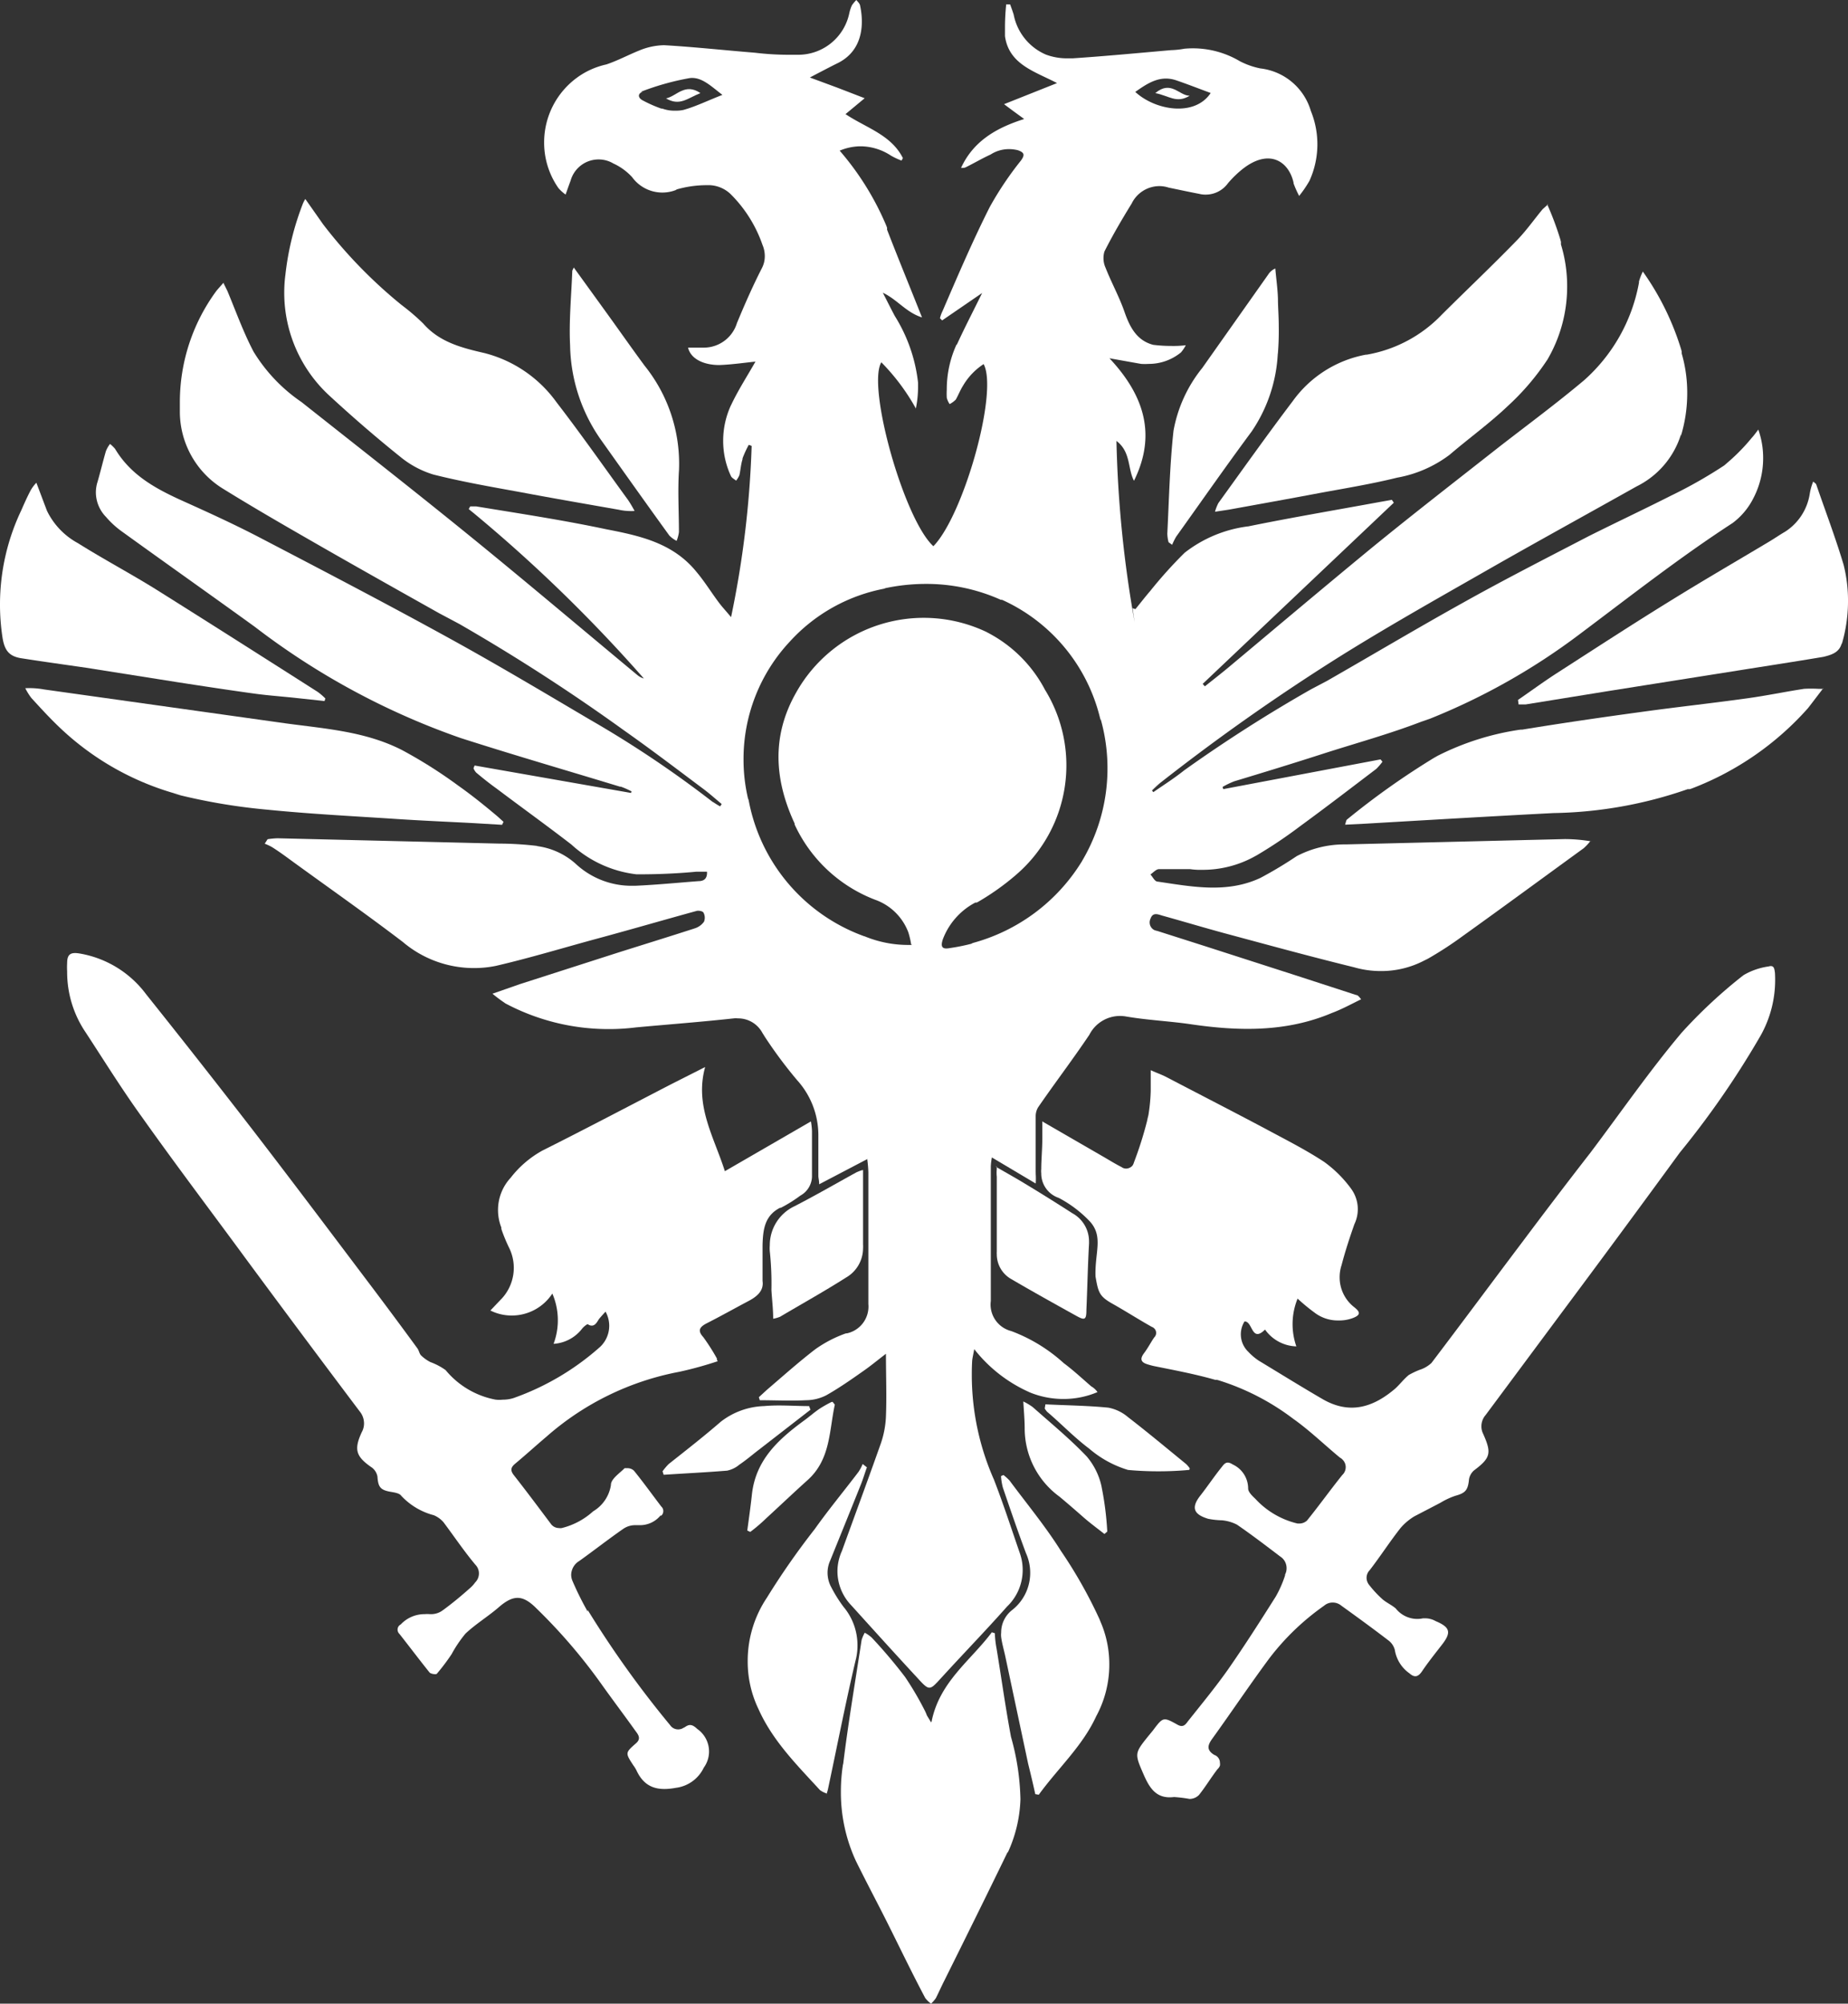 <svg xmlns="http://www.w3.org/2000/svg" viewBox="0 0 271.027 293.743">
  <rect x="0" y="0" width="271.027" height="293.743" fill="#333333" stroke="none"/>
  <title>tooltip_crucible</title>
  <g id="Layer_2" data-name="Layer 2">
    <g id="Layer_1-2" data-name="Layer 1">
      <g>
        <path d="M32.766,41.475l.578,1.166c1.248,2.992,2.331,6.03,3.836,8.903a24.154,24.154,0,0,0,6.929,7.324l.083.055c8.279,6.553,16.576,13.042,24.753,19.687S85.301,92.175,93.478,98.967a2.581,2.581,0,0,0,.927.496h.018A220.206,220.206,0,0,0,69.468,75.223l-.367-.294-.358-.303.22-.385h.881c6.37,1.046,12.757,2.01,19.109,3.359,4.901.945,9.747,2.01,13.161,6.204,1.248,1.468,2.267,3.157,3.414,4.662.441.578.964,1.129,1.689,2.01a144.156,144.156,0,0,0,3.01-24.836l.009-.266-.422-.165a16.017,16.017,0,0,0-.881,1.9l-.037.11v.119c-.239.743-.285,1.569-.459,2.331a3.703,3.703,0,0,1-.486.808l.009-.009c-.257-.22-.642-.404-.762-.679a12.171,12.171,0,0,1-1.138-5.176,12.387,12.387,0,0,1,1.166-5.25l-.028.073c1.065-2.267,2.432-4.36,3.598-6.425-1.606.165-3.46.441-5.305.505-2.368,0-4.204-.945-4.58-2.551h2.304a5.086,5.086,0,0,0,4.846-3.543l.009-.037c1.129-2.717,2.313-5.424,3.653-8.04a3.787,3.787,0,0,0,.441-1.781v-.028h0a4.131,4.131,0,0,0-.33-1.615l.009.028a19.426,19.426,0,0,0-4.754-7.554h0a4.749,4.749,0,0,0-2.983-1.248h-.404a16.039,16.039,0,0,0-4.681.688l.11-.028h.119a5.482,5.482,0,0,1-6.516-1.799l-.009-.018a8.631,8.631,0,0,0-2.68-1.982l-.055-.018a4.197,4.197,0,0,0-2.203-.615,4.262,4.262,0,0,0-4.103,3.111l-.009.028c-.22.578-.422,1.166-.725,2.01a5.979,5.979,0,0,1-1.037-.936L81.905,27.58A11.604,11.604,0,0,1,79.803,20.871,11.741,11.741,0,0,1,84.704,11.326l.037-.028a11.499,11.499,0,0,1,4.121-1.836l.073-.018c1.625-.541,3.157-1.368,4.745-2.01a10.017,10.017,0,0,1,3.708-.808h.009c4.442.257,8.857.743,13.299,1.101a41.783,41.783,0,0,0,5.094.303h1.276A7.651,7.651,0,0,0,124.564,1.909l.009-.046a5.716,5.716,0,0,1,.395-1.138l-.018.037A5.862,5.862,0,0,1,125.592,0h0c.202.257.486.505.541.78.624,2.891.358,6.59-3.157,8.416-1.303.642-2.588,1.322-4.204,2.166l4.02,1.487,4.02,1.551-2.808,2.331c2.992,2.01,6.691,3.01,8.416,6.452l-.202.358a9.898,9.898,0,0,1-1.597-.753l.046.028a8.162,8.162,0,0,0-4.543-1.368h0a8.063,8.063,0,0,0-3.029.661l.055-.018a41.269,41.269,0,0,1,6.847,11.023l.101.275v.285c1.625,4.204,3.359,8.416,5.121,12.858-2.331-.725-3.635-2.634-5.745-3.616.606,1.166,1.166,2.313,1.771,3.433a23.237,23.237,0,0,1,3.387,9.674l.009.11v.624h0a15.621,15.621,0,0,1-.358,3.295l.018-.101v-.101a30.997,30.997,0,0,0-5.048-6.737h0c-2.129,3.616,3.332,23.046,7.636,26.965,4.461-4.58,9.545-22.661,7.37-26.699a9.483,9.483,0,0,0-3.01,3.148l-.028.046c-.404.642-.679,1.368-1.046,2.01a3.846,3.846,0,0,1-.881.652l-.018.009a2.776,2.776,0,0,1-.413-.899l-.009-.018c-.009-.184-.018-.395-.018-.606s.009-.422.018-.633v.009a15.781,15.781,0,0,1,1.487-6.709l-.037.101v.101c1.129-2.487,2.395-4.901,3.735-7.636l-5.865,4.02-.321-.321a4.97,4.97,0,0,1,.413-1.111l-.018.028c2.166-5.02,4.378-10.206,6.911-15.226a48.411,48.411,0,0,1,4.635-6.884l-.073.092c.606-.844.523-1.184-.422-1.524a5.331,5.331,0,0,0-1.303-.165h-.028a4.93,4.93,0,0,0-2.698.798l.018-.009c-1.23.56-2.395,1.248-3.598,1.845a1.03,1.03,0,0,1-.486.119h-.257c1.771-3.855,5.066-5.846,9.261-7.168l-1.551-1.129-1.404-1.046,7.774-3.093c-3.313-1.725-7.049-2.735-7.636-6.874V3.8A32.684,32.684,0,0,1,147.601.358l-.018.147V.642h.56c.184.505.385,1.046.523,1.505a8.055,8.055,0,0,0,4.745,5.865l.055.018a8.83,8.83,0,0,0,3.02.523h.817c4.818-.321,9.628-.78,14.446-1.202a12.373,12.373,0,0,0,1.964-.211l-.073.009c.385-.037.826-.064,1.276-.064a13.503,13.503,0,0,1,6.984,1.927l-.064-.037a11.382,11.382,0,0,0,3.001,1.055l.073.009a8.759,8.759,0,0,1,7.315,6.149l.018.064a12.931,12.931,0,0,1-.239,10.344l.037-.083a16.791,16.791,0,0,1-1.533,2.239l.028-.028a14.448,14.448,0,0,1-.798-1.771l-.028-.092v-.101c-.725-3.157-3.598-5.002-7.434-2.01a15.336,15.336,0,0,0-2.212,2.148l-.018.028a4.02,4.02,0,0,1-3.212,1.606h-.064a3.7,3.7,0,0,1-.964-.128l.028.009c-1.487-.285-2.974-.606-4.442-.909a4.431,4.431,0,0,0-1.386-.22h0a4.541,4.541,0,0,0-4.002,2.487l-.009.028c-1.423,2.313-2.808,4.662-4.02,7.076a3.279,3.279,0,0,0-.138.973,3.359,3.359,0,0,0,.312,1.423l-.009-.018c.863,2.194,2.01,4.259,2.772,6.452s1.771,4.204,4.204,4.846a20.763,20.763,0,0,0,2.607.165h.018a15.494,15.494,0,0,0,2.166-.101h0a5.643,5.643,0,0,1-.725,1.074v-.009a7.452,7.452,0,0,1-4.708,1.67h-.018c-.165.009-.358.018-.551.018s-.385-.009-.578-.018h.028l-4.644-.826c5.103,5.443,6.929,11.234,3.598,17.961-.945-1.808-.441-4.222-2.57-5.846A171.122,171.122,0,0,0,166.407,91.23l-.156-1.037-.138-1.028.404.138c.725-.881,1.423-1.79,2.166-2.652a65.264,65.264,0,0,1,5.039-5.599l.009-.009a18.939,18.939,0,0,1,9.224-3.864l.101-.009c6.305-1.285,12.702-2.368,19.063-3.534l2.01-.358.285.422-28.03,26.561.321.358c1.129-.899,2.249-1.771,3.359-2.689,7.03-5.883,14.061-11.812,21.1-17.603,6.149-5.02,12.436-9.885,18.668-14.786,4.222-3.277,8.416-6.37,12.5-9.802a25.126,25.126,0,0,0,8.012-14.153l.028-.156v-.165a8.912,8.912,0,0,1,.587-1.496l-.018.046a39.607,39.607,0,0,1,5.626,11.445l.073.285v.285a20.63,20.63,0,0,1,.808,5.791V57.638h0a21.644,21.644,0,0,1-.945,6.342l.037-.156v-.165a12.68,12.68,0,0,1-6.452,7.618l-.073.037c-6.773,3.8-13.602,7.554-20.329,11.372-7.618,4.36-15.272,8.637-22.743,13.281A307.464,307.464,0,0,0,168.839,115.818l.633-.486.661-.505c-.422.358-.826.707-1.184,1.065h0l.202.239c1.505-1.046,3.038-2.01,4.543-3.212a215.196,215.196,0,0,1,18.604-11.876l2.285-1.202c6.672-3.818,13.281-7.755,19.971-11.473,6.03-3.378,12.299-6.571,18.485-9.784,4.02-2.01,8.04-3.901,12.051-5.929a68.24,68.24,0,0,0,8.288-4.754l-.248.156-.257.165a28.54,28.54,0,0,0,3.983-3.965l.037-.046c.303-.321.541-.661.982-1.23a12.415,12.415,0,0,1,.707,4.176,12.694,12.694,0,0,1-1.579,6.158l.037-.064a10.289,10.289,0,0,1-2.946,3.433l-.028.018c-7.755,5.039-15.024,10.747-22.422,16.291a95.164,95.164,0,0,1-21.899,12.363l-.652.229-.642.22c-4.745,1.826-9.646,3.157-14.483,4.718-4.295,1.386-8.637,2.717-12.959,4.02a12.24,12.24,0,0,0-1.771.863l.064-.037.101.321,23.064-4.36.285.34a9.113,9.113,0,0,1-.899,1.046h0c-3.699,2.808-7.416,5.663-11.188,8.416a67.04,67.04,0,0,1-6.351,4.259l-.321.174-.34.184a15.748,15.748,0,0,1-7.287,1.771h-.028a10.863,10.863,0,0,1-1.808-.101h-4.543c-.441,0-.844.505-1.267.78.34.358.642,1.046,1.046,1.046,5.066.743,10.188,1.771,15.125-.56a60.583,60.583,0,0,0,5.452-3.286l-.211.138a15.046,15.046,0,0,1,7.085-1.744h.202l32.068-.78a22.825,22.825,0,0,1,3.992.358l-.138-.018h-.138a7.213,7.213,0,0,1-.918.982l-.009.009c-5.911,4.295-11.794,8.618-17.741,12.877a54.098,54.098,0,0,1-5.057,3.295l-.266.138-.285.138a13.601,13.601,0,0,1-6.397,1.569h-.037a14.066,14.066,0,0,1-3.956-.569l.101.028c-6.406-1.569-12.757-3.313-19.109-5.02-3.038-.826-6.03-1.725-9.077-2.57-.624-.184-1.368-.523-1.707.422a1.341,1.341,0,0,0-.138.578h0a1.263,1.263,0,0,0,.679,1.12h.009a2.115,2.115,0,0,0,.385.119h.018l7.196,2.295,13.06,4.204,8.958,2.909c.184,0,.358.165.707.624-1.45.707-2.836,1.468-4.295,2.01-6.755,2.854-13.767,2.671-20.834,1.625-3.075-.441-6.186-.578-9.261-1.101a5.285,5.285,0,0,0-.964-.092,5.048,5.048,0,0,0-4.47,2.698l-.009.028c-2.451,3.653-5.066,7.076-7.535,10.665a2.543,2.543,0,0,0-.358,1.322h0v8.196c0,.028.009.055.009.092a.283.283,0,0,1-.009.092h0c.018.22.028.477.028.734s-.009.514-.028.771v-.037l-6.425-3.818a9.747,9.747,0,0,0-.156,1.267v19.769a4.529,4.529,0,0,0-.037.523,4.018,4.018,0,0,0,3.02,3.891l.028.009a23.832,23.832,0,0,1,7.71,4.718l-.018-.018c1.404,1.046,2.717,2.267,4.02,3.396a2.862,2.862,0,0,1,.918.835l.009.009a12.731,12.731,0,0,1-5.02,1.01,12.939,12.939,0,0,1-5.103-1.046l.083.028a21.179,21.179,0,0,1-8.003-6.241l-.037-.046c-.138.78-.257,1.23-.303,1.689-.037.606-.055,1.322-.055,2.038a37.956,37.956,0,0,0,3.304,15.529l-.101-.239c1.404,3.598,2.588,7.269,3.855,10.931a7.33,7.33,0,0,1,.404,2.423,7.404,7.404,0,0,1-2.295,5.369h0c-3.01,3.396-6.168,6.654-9.279,10.05l-.422.459c-1.643,1.808-1.689,1.872-3.396,0-3.295-3.552-6.526-7.131-9.765-10.711a7.215,7.215,0,0,1-2.01-4.938h0a7.226,7.226,0,0,1,.661-3.02l-.018.046c1.909-5.268,3.855-10.527,5.709-15.768a13.894,13.894,0,0,0,.762-3.992v-.028c.119-2.937,0-5.865,0-9.16-1.285.982-2.295,1.826-3.378,2.57-1.744,1.23-3.497,2.451-5.342,3.497a6.607,6.607,0,0,1-3.01.743h0c-2.249.119-4.525,0-6.773,0l-.138-.441,1.202-1.101c2.35-2.01,4.598-4.02,7.049-5.911a18.174,18.174,0,0,1,4.415-2.313l.128-.037h.119a4.022,4.022,0,0,0,3.166-3.928c0-.129-.009-.248-.018-.367V171.849a19.183,19.183,0,0,0-.193-2.111l.009.101v.101l-7.03,3.68c0-.56-.119-.909-.119-1.248v-5.993a12.021,12.021,0,0,0-3.139-8.049l.009.009a65.743,65.743,0,0,1-4.745-6.379l-.156-.257-.165-.257a4.029,4.029,0,0,0-3.561-2.148h-.037c-.092-.009-.202-.018-.312-.018s-.22.009-.321.018h.009c-4.782.523-9.545.881-14.327,1.322a31.394,31.394,0,0,1-3.974.248,32.222,32.222,0,0,1-15.364-3.864l.174.083a20.856,20.856,0,0,1-1.918-1.432l.028.028,4.02-1.404,14.263-4.58c3.8-1.202,7.59-2.368,11.39-3.598a2.643,2.643,0,0,0,1.34-.955l.009-.009a1.514,1.514,0,0,0,.119-.578v-.018h0a1.557,1.557,0,0,0-.202-.771v.009c-.119-.22-.762-.321-1.046-.22-4.818,1.322-9.6,2.717-14.428,4.02s-9.921,2.854-14.951,4.02a15.844,15.844,0,0,1-3.203.321,16.099,16.099,0,0,1-10.426-3.8l.028.018c-5.268-4.02-10.711-7.838-16.071-11.73-1.046-.762-2.01-1.487-3.157-2.212a8.236,8.236,0,0,0-1.028-.486l-.055-.018.422-.661a12.443,12.443,0,0,1,1.432-.138h.037l32.426.78a49.276,49.276,0,0,1,5.984.385l-.239-.028h-.22a10.543,10.543,0,0,1,5.736,2.579l-.009-.009a11.992,11.992,0,0,0,8.242,3.258h.496c3.157-.138,6.204-.441,9.307-.679.725,0,1.322-.303,1.248-1.386h-1.551c-2.469.239-5.342.385-8.26.385h-.523a17.052,17.052,0,0,1-9.573-4.387l.009.009c-3.616-2.79-7.37-5.488-10.986-8.214-1.065-.762-2.01-1.524-2.974-2.331a2.166,2.166,0,0,1-.376-.606l-.009-.018.165-.404,22.927,4.02.101-.22a12.763,12.763,0,0,0-1.496-.67l-.092-.028h-.119c-7.774-2.368-15.612-4.644-23.367-7.131A107.846,107.846,0,0,1,37.272,91.817l.248.184C30.994,87.283,24.441,82.657,17.906,77.94a13.138,13.138,0,0,1-2.377-2.175l-.018-.018a5.182,5.182,0,0,1-1.45-3.534h0a5.185,5.185,0,0,1,.229-1.524l-.009.037c.441-1.505.808-3.056,1.248-4.58a4.371,4.371,0,0,1,.615-1.074l-.009.009a4.941,4.941,0,0,1,.734.716l.009.009c2.331,3.901,6.03,5.883,10.05,7.691s7.82,3.552,11.573,5.525C47.707,83.823,56.904,88.623,65.99,93.625c6.911,3.8,13.684,7.838,20.495,11.858a158.762,158.762,0,0,1,18.595,12.519l-.349-.266-.239-.22a10.604,10.604,0,0,0,1.065.67l.064.028.22-.34c-.899-.743-1.79-1.551-2.735-2.249-3.836-2.873-7.636-5.764-11.573-8.536A281.173,281.173,0,0,0,67.385,91.487L65.972,90.734l-1.524-.808c-5.727-3.212-11.491-6.452-17.218-9.729-4.864-2.79-9.747-5.589-14.547-8.563a13.273,13.273,0,0,1-6.305-11.142v-1.496a27.511,27.511,0,0,1,5.342-16.328l-.055.073c.34-.441.725-.826,1.202-1.404Zm100.867,97.003a12.021,12.021,0,0,0-.45-1.9l.028.092a8.098,8.098,0,0,0-4.763-4.727l-.055-.018a21.458,21.458,0,0,1-11.803-10.94l-.055-.129v-.138c-2.974-6.406-3.378-12.794.184-19.109a21.46,21.46,0,0,1,28.076-8.903l-.129-.055a19.799,19.799,0,0,1,8.508,8.315l.055.11a21.134,21.134,0,0,1-4.249,27.204l-.028.028a36.95,36.95,0,0,1-5.525,3.919l-.184.092h-.202a10.124,10.124,0,0,0-4.782,5.433l-.018.073c-.321,1.046,0,1.368,1.065,1.166a29.145,29.145,0,0,0,3.534-.734l-.202.046h-.184a27.08,27.08,0,0,0,16.208-12.014l.064-.119a26.587,26.587,0,0,0,2.643-20.944l.046.184v.202A25.683,25.683,0,0,0,147.105,87.999l-.156-.064h-.165a26.674,26.674,0,0,0-10.986-2.331h-.073a28.924,28.924,0,0,0-6.223.698l.193-.037h.184a25.075,25.075,0,0,0-14.042,7.792l-.018.018a25.171,25.171,0,0,0-6.773,17.218v.046h0v.018a24.831,24.831,0,0,0,.743,6.058l-.037-.174v-.184a26.33,26.33,0,0,0,16.915,20.173l.184.055a16.731,16.731,0,0,0,6.397,1.248h.541ZM105.942,13.905c-1.67-1.267-3.056-2.689-4.818-2.451a38.234,38.234,0,0,0-7.388,2.102l.257-.092h.257c-.743.239-.707.881,0,1.248A19.165,19.165,0,0,0,96.865,15.878l.138.046h.138a5.142,5.142,0,0,0,1.762.303h.239a5.467,5.467,0,0,0,1.101-.11l-.037.009c1.872-.523,3.598-1.386,5.782-2.23Zm71.607-.275c-1.744-.642-3.378-1.285-5.02-1.845-2.395-.826-4.222.422-6.03,1.689,2.937,2.717,8.682,3.68,11.032.202Z" style="fill: #fff"/>
        <path d="M105.263,199.558a54.841,54.841,0,0,1-5.626,1.551,40.944,40.944,0,0,0-19.457,9.481l.046-.037c-1.569,1.322-3.093,2.717-4.662,4.02-.606.505-.78.945-.22,1.67,1.845,2.35,3.635,4.745,5.424,7.131a1.466,1.466,0,0,0,1.202.642h0a1.506,1.506,0,0,0,.211.018,1.78,1.78,0,0,0,.22-.018h-.009a10.613,10.613,0,0,0,4.607-2.46l-.009.009a5.436,5.436,0,0,0,2.607-3.846v-.028c0-.881,1.303-1.725,2.01-2.451h.422a1.381,1.381,0,0,1,.945.367h0c1.386,1.707,2.652,3.478,4.02,5.268a.859.859,0,0,1,.285.642V221.53h0v.009a.894.894,0,0,1-.285.652h-.138a3.871,3.871,0,0,1-2.992,1.404h-.725a3.042,3.042,0,0,0-1.771.569l.009-.009c-2.166,1.505-4.277,3.157-6.406,4.681a2.43,2.43,0,0,0-1.202,2.001h0v.009a2.298,2.298,0,0,0,.229,1.01l-.009-.018a44.426,44.426,0,0,0,2.322,4.635l-.119-.22v-.22a148.291,148.291,0,0,0,12.253,17.08l-.193-.239a1.414,1.414,0,0,0,1.202.661h.009a1.424,1.424,0,0,0,.762-.22h-.009l.22-.101c.743-.56,1.202-.321,1.826.257a4.028,4.028,0,0,1,.936,5.7l.009-.009a5.256,5.256,0,0,1-3.992,2.928h-.028c-2.753.523-4.662,0-5.846-2.551a4.815,4.815,0,0,0-.486-.771l.009.009c-1.147-1.771-1.184-1.808.358-3.157.826-.679.441-1.248,0-1.826-1.606-2.249-3.277-4.461-4.883-6.709a80.809,80.809,0,0,0-9.664-11.289l-.018-.018c-2.01-2.01-3.378-2.01-5.544-.119-1.569,1.349-3.359,2.432-4.846,3.836a18.306,18.306,0,0,0-1.964,2.882l-.046.092a30.276,30.276,0,0,1-2.23,2.955l.037-.046c-.138.156-.927,0-1.065-.184-1.505-1.872-2.937-3.781-4.424-5.663a.865.865,0,0,1,0-1.248h0l.22-.156a4.765,4.765,0,0,1,3.469-1.487h.028c.11-.009.239-.018.367-.018s.257.009.385.018h.193a2.818,2.818,0,0,0,1.725-.587l-.009.009c1.349-.982,2.588-2.01,3.882-3.157a4.786,4.786,0,0,0,.835-.89l.009-.018a1.837,1.837,0,0,0,.56-1.322h0v-.009a1.808,1.808,0,0,0-.505-1.257h0c-1.689-2.01-3.157-4.204-4.681-6.232a3.804,3.804,0,0,0-1.423-1.037l-.028-.009a9.944,9.944,0,0,1-4.773-2.864l-.009-.009c-.22-.321-.881-.441-1.349-.523-1.643-.257-2.01-.661-2.111-2.249a2.159,2.159,0,0,0-.817-1.34h-.009c-2.331-1.606-2.671-2.616-1.468-5.204a2.611,2.611,0,0,0,.321-1.257v-.009h0v-.009a2.766,2.766,0,0,0-.642-1.762h0q-8.416-11.17-16.64-22.303c-5.085-6.929-10.27-13.767-15.272-20.816-2.909-4.02-5.562-8.297-8.297-12.473a15.749,15.749,0,0,1-2.689-8.857v-.028h0c-.009-.184-.018-.395-.018-.615s.009-.431.018-.642v.028c0-1.285.486-1.625,1.771-1.423a15.359,15.359,0,0,1,9.811,5.984l.028.037q7.838,9.802,15.493,19.705c5.544,7.196,10.986,14.428,16.456,21.678,2.634,3.478,5.268,7.012,7.82,10.509.239.34.285.826.578,1.065a5.465,5.465,0,0,0,1.276.909l.028.018a9.393,9.393,0,0,1,2.276,1.202l-.028-.018a12.5,12.5,0,0,0,7.297,4.323l.083.009a3.974,3.974,0,0,0,.486.028,4.524,4.524,0,0,0,.505-.028h.028a5.116,5.116,0,0,0,1.68-.275l-.037.009a38.153,38.153,0,0,0,12.537-7.407l-.037.037a4.246,4.246,0,0,0,.899-5.287l.009.018c-.385.422-.661.725-.927,1.046s-.661,1.487-1.707.78a2.949,2.949,0,0,0-.78.642h0a5.717,5.717,0,0,1-4.185,2.249h-.018a9.887,9.887,0,0,0-.211-7.434l.028.064a7.095,7.095,0,0,1-5.947,3.221,6.98,6.98,0,0,1-3.176-.753l.037.018,1.45-1.524a6.635,6.635,0,0,0,1.248-7.765l.018.037a25.178,25.178,0,0,1-1.046-2.515l-.064-.193v-.202a6.988,6.988,0,0,1-.486-2.561v-.009h0v-.009a6.932,6.932,0,0,1,1.854-4.718h0a15.096,15.096,0,0,1,4.644-3.983l.073-.037C85.915,165.489,92.23,162.157,98.535,158.899l4.883-2.469c-1.569,5.644,1.267,10.169,2.891,15.272l12.62-7.297a10.369,10.369,0,0,1,.156,1.423v6.7a3.284,3.284,0,0,1-1.689,2.744l-.018.009a20.151,20.151,0,0,1-2.763,1.735l-.11.055h-.119c-2.194,1.147-2.487,3.075-2.551,5.461v5.268c.22,1.505-.927,2.35-2.166,2.992-2.01,1.065-4.02,2.194-6.03,3.212-1.046.541-1.368,1.065-.505,2.01a30.176,30.176,0,0,1,1.927,3.001l.083.156v.184Z" style="fill: #fff"/>
        <path d="M152.915,164.434l8.719,5.039c.945.542,1.872,1.129,2.854,1.625a1.1,1.1,0,0,0,.661.22h.018a1.26,1.26,0,0,0,.927-.441h0a1.691,1.691,0,0,0,.202-.431v-.009a54.316,54.316,0,0,0,1.918-6.039l.092-.431.119-.486a25.786,25.786,0,0,0,.34-3.579v-1.606h0v-1.404h0c.881.404,1.588.642,2.249.982,4.846,2.533,9.701,5.02,14.51,7.572,2.909,1.569,5.883,3.056,8.664,4.883a17.749,17.749,0,0,1,3.983,3.965l.037.055a5.076,5.076,0,0,1,.431,5.112l.009-.028c-.707,2.01-1.368,4.02-1.891,6.03a5.628,5.628,0,0,0-.285,1.762v.028h0v.009a5.53,5.53,0,0,0,2.175,4.405l.009.009c.909.725.844,1.129-.239,1.551a5.62,5.62,0,0,1-2.001.358h-.22a5.628,5.628,0,0,1-3.341-1.101l.018.009a27.837,27.837,0,0,1-2.588-2.129l.018.018a9.902,9.902,0,0,0-.156,7.076l-.018-.073a5.829,5.829,0,0,1-4.589-2.451l-.009-.018c-2.01,2.01-1.79-1.248-3.01-1.184a3.545,3.545,0,0,0,.56,4.451h0a8.791,8.791,0,0,0,1.579,1.331l.037.018c3.157,1.909,6.232,3.818,9.38,5.644,4.02,2.267,7.434,1.046,10.527-1.588.679-.606,1.248-1.386,2.01-2.01a11.881,11.881,0,0,1,1.68-.789l.092-.028a4.575,4.575,0,0,0,1.551-.945h0c4.442-5.846,8.82-11.757,13.244-17.622,3.295-4.396,6.627-8.783,10.05-13.18,4.442-5.883,8.701-12.051,13.418-17.64a72.949,72.949,0,0,1,8.765-8.187l.156-.119.156-.119a9.915,9.915,0,0,1,3.607-1.257l.055-.009c.826-.239.844.385.927.945.018.303.028.652.028,1.01a16.646,16.646,0,0,1-2.441,8.71l.046-.073a129.665,129.665,0,0,1-11.757,16.906l.184-.229q-8.637,11.83-17.438,23.624L217.886,207.442a2.504,2.504,0,0,0-.624,1.652h0v.018a2.441,2.441,0,0,0,.285,1.147l-.009-.009c1.248,2.79,1.065,3.497-1.368,5.323a2.233,2.233,0,0,0-.725,1.294v.009c-.156,1.588-.523,2.01-2.01,2.414a11.004,11.004,0,0,0-2.194,1.028l.046-.028c-1.285.679-2.588,1.349-3.855,2.01a8.283,8.283,0,0,0-2.001,1.68l-.009.009c-1.588,2.01-3.01,4.222-4.543,6.204a1.612,1.612,0,0,0-.459,1.129h0a1.677,1.677,0,0,0,.404,1.065h0a16.115,16.115,0,0,0,1.854,2.001l.009.009c.578.523,1.368.863,2.01,1.404a4.034,4.034,0,0,0,3.166,1.542,3.989,3.989,0,0,0,.881-.101l-.028.009h.275a3.154,3.154,0,0,1,1.569.413l-.018-.009c2.194.927,2.331,1.689.881,3.534-.982,1.267-2.01,2.551-2.873,3.836-.523.762-1.046,1-1.826.303a5.2,5.2,0,0,1-2.148-3.368v-.028a2.566,2.566,0,0,0-1.037-1.505l-.009-.009c-2.23-1.707-4.525-3.378-6.81-5.02a1.964,1.964,0,0,0-1.267-.459h0a1.923,1.923,0,0,0-1.267.468h0a36.326,36.326,0,0,0-7.976,7.645l-.064.083c-2.854,3.855-5.525,7.838-8.315,11.711-.725.982-.927,1.707.257,2.432a1.208,1.208,0,0,1,.826,1.147h0a1.506,1.506,0,0,1,.018.211,1.778,1.778,0,0,1-.018.22v-.009a1.331,1.331,0,0,1-.358.523h0c-.964,1.248-1.744,2.57-2.717,3.781a1.949,1.949,0,0,1-1.386.578h0a19.818,19.818,0,0,0-2.221-.275h-.073c-2.515.303-3.515-1.23-4.396-3.212-1.368-3.157-1.423-3.157.679-5.764l.642-.78c1.505-2.01,1.524-2.01,3.653-.826.762.404,1.101,0,1.468-.505,2.01-2.533,4.02-4.965,5.865-7.572,2.451-3.515,4.745-7.113,7.03-10.729a16.491,16.491,0,0,0,1.331-2.992l.037-.119v-.119a1.974,1.974,0,0,0,.22-.899h0V229.882a2.001,2.001,0,0,0-.955-1.707l-.009-.009c-2.01-1.524-4.139-3.157-6.305-4.644a6.011,6.011,0,0,0-2.221-.642h-.028a11.766,11.766,0,0,1-2.083-.239l.073.009c-2.194-.661-2.469-1.707-1.065-3.46,1.065-1.368,2.01-2.79,3.157-4.204.486-.679.881-.707,1.551-.285a3.88,3.88,0,0,1,2.249,3.515h0c0,.505.578,1.065,1.046,1.505a12.241,12.241,0,0,0,6.122,3.616l.083.018h.257a1.637,1.637,0,0,0,1.129-.441h0c1.771-2.194,3.396-4.461,5.167-6.672a1.553,1.553,0,0,0,.505-1.147h0a1.522,1.522,0,0,0-.422-1.065h0a1.48,1.48,0,0,0-.395-.321h-.009c-2.295-1.891-4.479-4.02-6.874-5.709a35.601,35.601,0,0,0-10.913-5.635l-.257-.073h-.257c-2.937-.844-6.03-1.423-8.939-2.01-.385-.083-.707-.174-1.028-.275l.064.018c-.982-.285-1.202-.762-.56-1.625s.982-1.569,1.505-2.331a.91.91,0,0,0,0-1.322h0a.945.945,0,0,0-.34-.22h-.009c-2.01-1.129-3.818-2.295-5.745-3.378s-2.111-1.625-2.515-4.02c-.119-3.534,1.184-5.81-.808-8.04a17.509,17.509,0,0,0-4.506-3.433l-.092-.046a3.766,3.766,0,0,1-2.551-3.561v-.037h0c-.009-.092-.018-.202-.018-.312s.009-.22.018-.321v.009c0-1.368.156-2.955.156-4.561v-2.469Z" style="fill: #fff"/>
        <path d="M136.624,252.396c1.166-5.846,5.727-8.939,8.838-13.097l.441.138a14.657,14.657,0,0,0,.257,2.267c.707,4.295,1.303,8.618,2.111,12.923a35.93,35.93,0,0,1,1.386,9.132v.046a20.118,20.118,0,0,1-1.918,7.921l.055-.119V271.486c-3.056,6.305-6.186,12.62-9.279,18.842-.441.863-.826,1.744-1.267,2.616a5.369,5.369,0,0,1-.698.798h0a3.842,3.842,0,0,1-.835-.798l-.009-.009c-2.01-3.781-3.818-7.572-5.727-11.372-1.468-2.909-3.01-5.81-4.461-8.756a23.934,23.934,0,0,1-2.194-10.087v-.092a25.96,25.96,0,0,1,.34-4.167l-.018.147v.138c.743-6.131,1.79-12.216,2.717-18.319a5.378,5.378,0,0,1,.477-1.092l-.009.028a5.736,5.736,0,0,1,.991.688l-.009-.009c1.625,1.725,3.194,3.561,4.672,5.479l.128.165.119.156a46.065,46.065,0,0,1,2.965,5.066l.128.285.119.303.606,1Z" style="fill: #fff"/>
        <path d="M44.825,29.241,47.395,32.894a70.33,70.33,0,0,0,11.445,11.775l.128.101A31.8,31.8,0,0,1,62.071,47.432l-.009-.009c2.395,2.753,5.69,3.579,9.004,4.341A18.733,18.733,0,0,1,81.556,58.886l.037.055c3.616,4.681,7.012,9.545,10.509,14.345a17.801,17.801,0,0,1,.918,1.533l.046.092a8.571,8.571,0,0,1-2.331-.184c-4.8-.844-9.6-1.67-14.382-2.57-4.277-.78-8.581-1.524-12.794-2.588a14.085,14.085,0,0,1-4.984-2.708l.018.018c-3.497-2.808-6.911-5.764-10.206-8.802a20.486,20.486,0,0,1-6.7-15.171,20.24,20.24,0,0,1,.165-2.597l-.009.101a41.11,41.11,0,0,1,2.79-11.087l-.101.275-.101.285a4.436,4.436,0,0,1,.349-.725l-.009.018Z" style="fill: #fff"/>
        <path d="M226.918,29.966a44.98,44.98,0,0,1,1.918,5.131l.092.358v.385a20.833,20.833,0,0,1,.909,6.158,21.164,21.164,0,0,1-2.974,10.858l.055-.101a36.229,36.229,0,0,1-5.801,6.783l-.028.028c-2.671,2.533-5.681,4.699-8.499,7.113a18.011,18.011,0,0,1-7.544,3.322l-.11.018c-3.735.927-7.554,1.551-11.353,2.249-4.461.844-8.921,1.643-13.382,2.451l-2.01.303a6.613,6.613,0,0,1,.523-1.322l-.018.037c3.616-5.002,7.196-10.05,10.913-14.951a17.03,17.03,0,0,1,10.619-6.773l.11-.018h.119a19.915,19.915,0,0,0,10.986-5.856l.009-.009c3.635-3.616,7.37-7.15,10.931-10.812,1.404-1.423,2.57-3.093,3.855-4.644l.808-.725Z" style="fill: #fff"/>
        <path d="M267.42,100.867c-.909,1.184-1.524,2.01-2.249,2.937a43.546,43.546,0,0,1-17.062,11.794l-.303.101h-.303a62.619,62.619,0,0,1-19.568,3.497H227.872c-9.398.486-18.806,1.046-28.131,1.588l-2.469.119c.138-.422.156-.679.285-.762a113.408,113.408,0,0,1,12.776-9.05l.505-.285a39.316,39.316,0,0,1,11.95-3.809l.22-.028h.22c5.782-.945,11.573-1.79,17.438-2.588,5.204-.725,10.426-1.285,15.612-2.01,2.79-.385,5.544-.964,8.315-1.386.303-.018.652-.028,1-.028s.707.009,1.055.028h.734Z" style="fill: #fff"/>
        <path d="M73.635,120.921l-4.02-.239c-3.754-.202-7.535-.358-11.307-.606-6.425-.422-12.84-.743-19.228-1.386a86.78,86.78,0,0,1-13.675-2.359l.597.128.56.119A40.705,40.705,0,0,1,8.609,106.52l.009.009c-1.386-1.322-2.689-2.753-4.02-4.204a8.966,8.966,0,0,1-.863-1.377l-.028-.055a12.243,12.243,0,0,1,2.772.184l35.519,4.984c5.782.78,11.656,1.184,16.961,3.901a68.992,68.992,0,0,1,8.233,5.204l-.395-.275c2.01,1.386,4.02,2.992,5.865,4.543.422.34.808.725,1.184,1.046Z" style="fill: #fff"/>
        <path d="M47.597,102.776l-4.681-.505c-2.01-.202-3.855-.34-5.764-.606-3.653-.505-7.315-1.065-10.949-1.625L12.62,97.893c-3.157-.459-6.232-.881-9.343-1.368-1.872-.257-2.57-1.083-2.891-2.937A31.712,31.712,0,0,1,0,88.651,32.037,32.037,0,0,1,3.258,74.535l-.083.193-.101.202c.459-1.065.927-2.111,1.45-3.093a5.599,5.599,0,0,1,.808-1.065h0c.578,1.505,1.065,2.836,1.569,4.139A10.721,10.721,0,0,0,11.344,79.583l.055.028c3.901,2.451,7.921,4.561,11.794,6.994,7.838,4.919,15.612,9.866,23.404,14.832a8.813,8.813,0,0,1,1.12.964h0Z" style="fill: #fff"/>
        <path d="M222.631,102.61c1.845-1.267,3.68-2.616,5.562-3.836,5.681-3.653,11.353-7.352,17.099-10.885,4.644-2.873,9.362-5.608,14.061-8.416.826-.486,1.625-1.046,2.451-1.524a8.051,8.051,0,0,0,3.607-5.516l.009-.046a7.935,7.935,0,0,1,.505-1.79c.239.22.404.303.441.422,1.349,3.919,2.836,7.82,4.02,11.794a21.433,21.433,0,0,1,.642,5.305,22.29,22.29,0,0,1-.964,6.489l.046-.156v-.165c-.34,1.386-1.524,1.725-2.689,2.01-4.204.707-8.416,1.349-12.556,2.01l-18.668,2.955-12.436,2.01H222.714Z" style="fill: #fff"/>
        <path d="M121.214,262.923a3.597,3.597,0,0,1-.955-.486l.009.009c-3.378-3.68-6.948-7.232-9.022-11.876a16.029,16.029,0,0,1-1.588-7.003v-.073h0a16.608,16.608,0,0,1,2.854-9.325l-.037.055a109.937,109.937,0,0,1,7.012-10.05c2.01-2.836,4.295-5.589,6.425-8.398a6.6,6.6,0,0,0,.587-1.101l.018-.046.624.486c-.285.78-.523,1.588-.826,2.368-1.505,3.781-3.038,7.535-4.561,11.307a4.282,4.282,0,0,0-.385,1.771v.009h0a4.484,4.484,0,0,0,.496,2.038l-.009-.028a20.072,20.072,0,0,0,1.927,3.084l-.037-.055a8.749,8.749,0,0,1,2.01,5.599v.073h0v.018a8.467,8.467,0,0,1-.257,2.056l.009-.055c-1.468,6.204-2.689,12.473-4.02,18.723a5.594,5.594,0,0,1-.303,1.065Z" style="fill: #fff"/>
        <path d="M151.832,263.024c-.321-1.487-.679-2.974-1.046-4.461l-3.378-15.869c-.202-.909-.459-1.79-.578-2.689-.009-.101-.018-.211-.018-.33s.009-.229.018-.349v0a4.146,4.146,0,0,1,1.56-3.249l.009-.009a6.901,6.901,0,0,0,2.689-5.47v-.009h0a6.97,6.97,0,0,0-.624-2.9l.018.046c-1.184-3.157-2.295-6.406-3.396-9.628a8.337,8.337,0,0,1-.275-1.68v-.028l.358-.156a8.079,8.079,0,0,1,.918.835v.009c2.515,3.396,5.268,6.709,7.498,10.27a68.212,68.212,0,0,1,5.654,9.995l.174.431.184.441a15.677,15.677,0,0,1,1.092,5.791,15.865,15.865,0,0,1-1.973,7.691l.046-.083c-2.01,4.378-5.644,7.654-8.416,11.491Z" style="fill: #fff"/>
        <path d="M171.381,79.491a5.666,5.666,0,0,1-.184-1.239v-.009c.257-5.039.358-10.05.909-15.089a20.363,20.363,0,0,1,4.231-9.224l-.028.037,9.701-13.74a2.225,2.225,0,0,1,1.01-.854l.018-.009c.119,1.468.34,2.937.385,4.424,0,1.184.119,2.57.119,4.02a41.309,41.309,0,0,1-.138,4.158v-.202A22.231,22.231,0,0,1,183.46,63.411l.046-.073c-3.754,5.066-7.352,10.224-11.014,15.346a10.246,10.246,0,0,0-.551,1.101l-.037.083Z" style="fill: #fff"/>
        <path d="M84.144,39.209,89.009,45.936c1.845,2.551,3.653,5.14,5.525,7.673A22.916,22.916,0,0,1,99.6,68.028c0,.358-.009.725-.028,1.074v-.055c-.184,2.992,0,6.03,0,8.958a5.099,5.099,0,0,1-.358,1.322l.009-.037a4.203,4.203,0,0,1-1.046-.762h0c-3.378-4.662-6.709-9.362-10.05-14.061a24.76,24.76,0,0,1-4.516-13.776v-.028c-.184-3.635.184-7.297.321-10.968a3.197,3.197,0,0,1,.266-.532l-.009.009Z" style="fill: #fff"/>
        <path d="M146.041,171.042c1.625.945,2.974,1.689,4.277,2.487,2.331,1.404,4.617,2.836,6.929,4.323a4.694,4.694,0,0,1,2.469,4.139h0v.34c-.184,3.212-.239,6.452-.385,9.683,0,1.505-.239,1.588-1.505.881-3.231-1.79-6.452-3.579-9.628-5.443a4.167,4.167,0,0,1-2.01-3.561v-.055h0c0-.037-.009-.083-.009-.128a.694.694,0,0,1,.009-.138V172.51a5.319,5.319,0,0,1-.028-.56c0-.193.009-.395.028-.587v-.33Z" style="fill: #fff"/>
        <path d="M126.574,171.528v10.903c.009.083.009.193.009.294s0,.202-.009.303v-.018a4.963,4.963,0,0,1-2.405,4.231l-.018.009c-3.157,2.01-6.471,3.855-9.729,5.782a4.554,4.554,0,0,1-1.0.294h-.028c0-1.487-.184-2.854-.257-4.222a44.886,44.886,0,0,0-.239-5.663c-.009-.129-.018-.285-.018-.441s.009-.312.018-.459v.009a6.312,6.312,0,0,1,3.598-5.7l.037-.018c3.056-1.569,6.03-3.295,9.022-4.938a6.332,6.332,0,0,1,.835-.33l.046-.009Z" style="fill: #fff"/>
        <path d="M153.319,205.881c3.075.156,6.168.184,9.224.486a6.217,6.217,0,0,1,2.919,1.413l-.009-.009c2.891,2.23,5.681,4.561,8.517,6.874a4.307,4.307,0,0,1,.496.587l.009.009c0,.138,0,.257-.138.257-1.331.129-2.882.202-4.451.202s-3.121-.073-4.644-.22l.193.018a15.71,15.71,0,0,1-5.745-3.166l.018.018c-2.166-1.625-4.02-3.579-6.149-5.388a3.342,3.342,0,0,1-.33-.45l-.009-.018Z" style="fill: #fff"/>
        <path d="M161.974,224.889c-1.046-.826-2.111-1.606-3.075-2.451s-2.295-2.01-3.534-3.038a12.376,12.376,0,0,1-5.085-9.921h0c0-1.285-.119-2.57-.202-4.02a8.967,8.967,0,0,1,1.432.863l-.028-.018c2.671,2.368,5.443,4.644,7.893,7.214a10.072,10.072,0,0,1,2.175,4.396l.009.064a45.105,45.105,0,0,1,.817,6.296l.009.128v.138Z" style="fill: #fff"/>
        <path d="M118.865,206.671l-8.04,6.232c-.78.624-1.569,1.267-2.395,1.826a4.053,4.053,0,0,1-1.744.863l-.028.009c-3.157.257-6.232.404-9.325.606l-.165-.505a8.596,8.596,0,0,1,.899-1.065h0c2.533-2.01,5.121-4.02,7.618-6.186a10.889,10.889,0,0,1,6.351-2.313h.018c2.194-.202,4.396,0,6.608,0Z" style="fill: #fff"/>
        <path d="M122.435,205.927c-.844,3.855-.606,8.04-4.02,11.087-2.01,1.808-4.02,3.717-6.03,5.562a24.436,24.436,0,0,1-2.35,2.01l-.441-.202c.239-1.744.486-3.497.679-5.268.541-5.02,3.8-8.04,7.636-10.848.78-.56,1.487-1.202,2.295-1.744a17.672,17.672,0,0,1,1.68-.955l.11-.046h.119Z" style="fill: #fff"/>
        <path d="M97.682,14.428c2.01,1.166,3.093,0,5.039-.78C100.454,12.097,99.224,14.107,97.682,14.428Z" style="fill: #fff"/>
        <path d="M169.436,13.648c2.01.385,3.111,1.569,5.039.385C172.923,14.033,171.758,11.702,169.436,13.648Z" style="fill: #fff"/>
      </g>
    </g>
  </g>
</svg>

